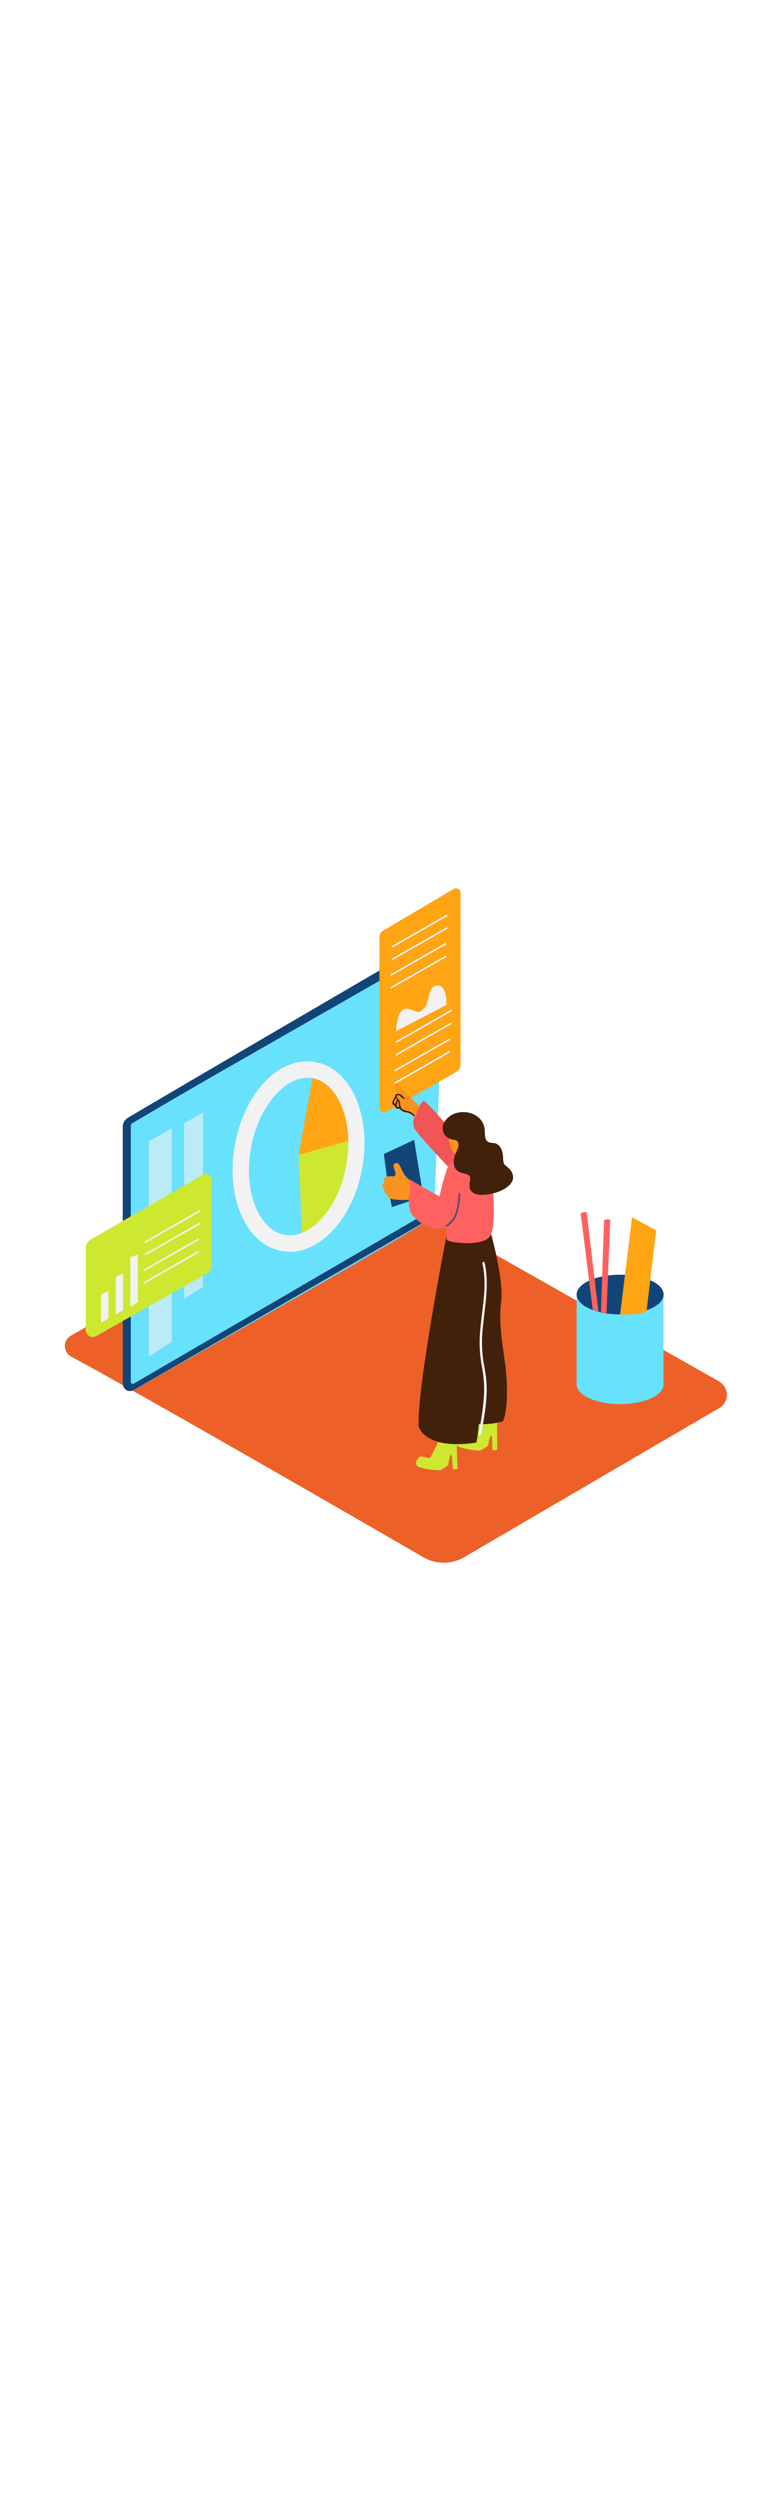<svg version="1.1" id="Layer_1" xmlns="http://www.w3.org/2000/svg" xmlns:xlink="http://www.w3.org/1999/xlink" x="0px" y="0px" viewBox="0 0 500 500" style="width: 155px;" xml:space="preserve" data-imageid="report-analysis-1-86" imageName="Report Analysis 1" class="illustrations_image">
<style type="text/css">
	.st0_report-analysis-1-86{fill:#ED6128;}
	.st1_report-analysis-1-86{fill:#68E1FD;}
	.st2_report-analysis-1-86{fill:#124577;}
	.st3_report-analysis-1-86{opacity:0.6;fill:#F2F2F2;enable-background:new    ;}
	.st4_report-analysis-1-86{fill:#CEE831;}
	.st5_report-analysis-1-86{fill:#FFA513;}
	.st6_report-analysis-1-86{fill:#F2F2F2;}
	.st7_report-analysis-1-86{opacity:0.38;}
	.st8_report-analysis-1-86{fill:url(#SVGID_1_);}
	.st9_report-analysis-1-86{fill:url(#SVGID_00000092442841731189462730000002037056204748318870_);}
	.st10_report-analysis-1-86{fill:none;}
	.st11_report-analysis-1-86{fill:#FF6161;}
	.st12_report-analysis-1-86{fill:#42210B;}
	.st13_report-analysis-1-86{fill:#F25555;}
	.st14_report-analysis-1-86{fill:#F7931E;}
	.st15_report-analysis-1-86{opacity:0.7;fill:#124577;enable-background:new    ;}
</style>
<path id="Base_report-analysis-1-86" class="st0_report-analysis-1-86" d="M45.9,318.8c46.7,25.1,184.3,104.4,227.6,129.5c8.2,4.7,18.3,4.7,26.4-0.1L464.7,352&#xA;&#9;c4.7-2.7,6.3-8.8,3.5-13.5c-0.9-1.5-2.1-2.7-3.6-3.6l-232-131.4c-2.4-1.4-5.4-1.4-7.8,0l-179,101.8c-3.7,2.1-5,6.8-2.9,10.5&#xA;&#9;C43.6,317.1,44.6,318.1,45.9,318.8z"/>
<g id="Screen_report-analysis-1-86">
	<path class="st1_report-analysis-1-86 targetColor" d="M82.7,164.7c-2.1,1.2-3.4,3.5-3.3,5.9v165.3c-0.2,3.4,3.6,6.5,6.7,4.7l67.7-38.5&#xA;&#9;&#9;c2.7-1.6,126.6-71.3,126.6-74.4L287,54.5c0.1-1.8-1.3-3.3-3.1-3.4c-0.6,0-1.2,0.1-1.8,0.4C252,68.6,96.4,156.7,82.7,164.7z" style="fill: rgb(104, 225, 253);"/>
	<path class="st2_report-analysis-1-86" d="M116.4,150.1l-30.9,18.1c-0.6,0.3-1,1-1,1.7v165.2c0,0.7,0.6,1.3,1.3,1.3c0.2,0,0.5-0.1,0.7-0.2l194-112.9&#xA;&#9;&#9;c0,0,0.1,4.7-3.6,7.1S86,340.6,86,340.6s-5.2,2.3-6.7-3.8V170.6c0-2.2,1-4.2,2.8-5.5c3-2.2,195.6-114.4,195.6-114.4s7-2.6,9.4,1.7&#xA;&#9;&#9;l-151,86.3"/>
	<polygon class="st3_report-analysis-1-86" points="96.1,180 96.1,318.8 111,309.3 111,171.4 &#9;"/>
	<path class="st4_report-analysis-1-86" d="M192.9,188.7l2.3,52.8c0,0,33.3-9.3,35.6-56.2l-1.5-9.6L192.9,188.7z"/>
	<path class="st5_report-analysis-1-86" d="M192.9,188.7l9-49.5c0,0,23.9,1.3,25.4,39.8L192.9,188.7z"/>
	<path class="st6_report-analysis-1-86" d="M187.2,251.2c-1.7,0-3.5-0.2-5.2-0.5c-11.4-2-20.8-10.6-26.5-24c-5.3-12.7-6.7-28.4-3.8-44.3&#xA;&#9;&#9;c6.1-34.2,29-57.7,52-53.6c11.4,2,20.8,10.6,26.5,24c5.3,12.7,6.7,28.4,3.8,44.3l0,0c-2.8,15.9-9.6,30.2-18.9,40.2&#xA;&#9;&#9;C206.7,246.4,197,251.2,187.2,251.2z M198.7,138.9c-15.7,0-32,19.7-36.6,45.4c-2.5,13.9-1.4,27.5,3.2,38.3&#xA;&#9;&#9;c4.2,10,10.8,16.3,18.6,17.7s16.1-2.2,23.6-10.2c8-8.6,13.8-21,16.2-34.9l0,0c2.5-13.9,1.4-27.5-3.2-38.3&#xA;&#9;&#9;c-4.2-10-10.8-16.3-18.6-17.7C200.9,139,199.8,138.9,198.7,138.9L198.7,138.9z"/>
	<polygon class="st3_report-analysis-1-86" points="118.9,168.3 118.9,281.7 131.1,273.9 131.1,161.3 &#9;"/>
</g>
<g id="Shadow_report-analysis-1-86" class="st7_report-analysis-1-86">
	
		<linearGradient id="SVGID_1_-report-analysis-1-86" gradientUnits="userSpaceOnUse" x1="303.975" y1="845.661" x2="247.135" y2="923.681" gradientTransform="matrix(1 0 0 1 0 -498)">
		<stop offset="2.000000e-02" style="stop-color:#42210B"/>
		<stop offset="0.265" style="stop-color:#44230D;stop-opacity:0.75"/>
		<stop offset="0.404" style="stop-color:#4A2B16;stop-opacity:0.609"/>
		<stop offset="0.515" style="stop-color:#553723;stop-opacity:0.495"/>
		<stop offset="0.613" style="stop-color:#644937;stop-opacity:0.395"/>
		<stop offset="0.701" style="stop-color:#776051;stop-opacity:0.305"/>
		<stop offset="0.783" style="stop-color:#8F7D70;stop-opacity:0.222"/>
		<stop offset="0.859" style="stop-color:#AC9E96;stop-opacity:0.144"/>
		<stop offset="0.93" style="stop-color:#CCC5C0;stop-opacity:7.177073e-02"/>
		<stop offset="0.997" style="stop-color:#F0F0EF;stop-opacity:3.579080e-03"/>
		<stop offset="1" style="stop-color:#F2F2F2;stop-opacity:0"/>
	</linearGradient>
	<path class="st8_report-analysis-1-86" d="M228.1,422c3.2,1.9,6.3,3.6,9.5,5.4l86.2-48.9l-20.1-12.8c-6.5,5.2-28.9,14.7-36,19&#xA;&#9;&#9;c-15.7,9.2-28.5,15.2-44.5,23.8c-2.9,1.5-5.9,2.9-8.9,4.2C218.4,416.5,223.3,419.2,228.1,422z"/>
	
		<linearGradient id="SVGID_00000000224890096865339120000016227084673040007340_-report-analysis-1-86" gradientUnits="userSpaceOnUse" x1="394.414" y1="829.606" x2="367.434" y2="866.986" gradientTransform="matrix(1 0 0 1 0 -498)">
		<stop offset="2.000000e-02" style="stop-color:#42210B"/>
		<stop offset="0.265" style="stop-color:#44230D;stop-opacity:0.75"/>
		<stop offset="0.404" style="stop-color:#4A2B16;stop-opacity:0.609"/>
		<stop offset="0.515" style="stop-color:#553723;stop-opacity:0.495"/>
		<stop offset="0.613" style="stop-color:#644937;stop-opacity:0.395"/>
		<stop offset="0.701" style="stop-color:#776051;stop-opacity:0.305"/>
		<stop offset="0.783" style="stop-color:#8F7D70;stop-opacity:0.222"/>
		<stop offset="0.859" style="stop-color:#AC9E96;stop-opacity:0.144"/>
		<stop offset="0.93" style="stop-color:#CCC5C0;stop-opacity:7.177073e-02"/>
		<stop offset="0.997" style="stop-color:#F0F0EF;stop-opacity:3.579080e-03"/>
		<stop offset="1" style="stop-color:#F2F2F2;stop-opacity:0"/>
	</linearGradient>
	<path style="fill:url(#SVGID_00000000224890096865339120000016227084673040007340_);" d="M368.9,381.1l56-38l-26-25.3l-64.7,43.5&#xA;&#9;&#9;C342,365.1,360.9,377.8,368.9,381.1z"/>
</g>
<g id="Screen_2_report-analysis-1-86">
	<path class="st5_report-analysis-1-86" d="M292.9,17.2c-10.8,6.4-37.6,22.2-45.6,26.9c-1.4,0.8-2.2,2.3-2.2,3.9v109.8c-0.2,2.2,2.4,4.3,4.4,3.1l45-25.6&#xA;&#9;&#9;c1.8-0.8,3-2.6,3-4.6V19.8c0.1-1.7-1.2-3-2.9-3.1C294.1,16.6,293.4,16.8,292.9,17.2z"/>
	<line class="st10_report-analysis-1-86" x1="253.3" y1="54.5" x2="289.1" y2="34"/>
	
		<rect x="250.6" y="43.8" transform="matrix(0.868 -0.496 0.496 0.868 13.721 140.336)" class="st6_report-analysis-1-86" width="41.2" height="1"/>
	<line class="st10_report-analysis-1-86" x1="253.3" y1="62.6" x2="289.1" y2="42.2"/>
	<rect x="250.6" y="51.9" transform="matrix(0.868 -0.496 0.496 0.868 9.72 141.443)" class="st6_report-analysis-1-86" width="41.2" height="1"/>
	<line class="st10_report-analysis-1-86" x1="252.5" y1="72.8" x2="288.3" y2="52.4"/>
	<rect x="249.8" y="62.1" transform="matrix(0.868 -0.496 0.496 0.868 4.548 142.324)" class="st6_report-analysis-1-86" width="41.2" height="1"/>
	<line class="st10_report-analysis-1-86" x1="252.5" y1="81" x2="288.3" y2="60.5"/>
	<rect x="249.8" y="70.3" transform="matrix(0.868 -0.496 0.496 0.868 0.486 143.414)" class="st6_report-analysis-1-86" width="41.2" height="1"/>
	<line class="st10_report-analysis-1-86" x1="255.9" y1="116" x2="291.7" y2="95.6"/>
	
		<rect x="253.2" y="105.3" transform="matrix(0.868 -0.496 0.496 0.868 -16.432 149.699)" class="st6_report-analysis-1-86" width="41.2" height="1"/>
	<line class="st10_report-analysis-1-86" x1="255.9" y1="124.2" x2="291.7" y2="103.8"/>
	
		<rect x="253.2" y="113.5" transform="matrix(0.868 -0.496 0.496 0.868 -20.49 150.79)" class="st6_report-analysis-1-86" width="41.2" height="1"/>
	<line class="st10_report-analysis-1-86" x1="255" y1="134.4" x2="290.8" y2="114"/>
	
		<rect x="252.3" y="123.7" transform="matrix(0.868 -0.496 0.496 0.868 -25.665 151.748)" class="st6_report-analysis-1-86" width="41.2" height="1"/>
	<line class="st10_report-analysis-1-86" x1="255" y1="142.5" x2="290.8" y2="122.1"/>
	
		<rect x="252.3" y="131.8" transform="matrix(0.868 -0.496 0.496 0.868 -29.701 152.739)" class="st6_report-analysis-1-86" width="41.2" height="1"/>
	<path class="st6_report-analysis-1-86" d="M255.8,108.9c0,0,0.6-15.7,7.2-14.5s6.6,4,10.8-0.1s2.1-14.9,8.8-14.9s5.7,12.6,5.7,12.6L255.8,108.9z"/>
</g>
<g id="Screen_1_report-analysis-1-86">
	<path class="st4_report-analysis-1-86" d="M58.6,243.3l72.4-41.8c1.8-1,4.2-0.4,5.2,1.4c0.3,0.6,0.5,1.2,0.5,1.9V260c0,2.2-1.2,4.2-3.1,5.2l-71.3,40.3&#xA;&#9;&#9;c-2.1,1.3-4.9,0.6-6.2-1.5c-0.4-0.7-0.7-1.5-0.7-2.4v-53C55.5,246.5,56.7,244.5,58.6,243.3z"/>
	<line class="st10_report-analysis-1-86" x1="93.6" y1="245.1" x2="129.4" y2="224.7"/>
	
		<rect x="90.9" y="234.4" transform="matrix(0.868 -0.496 0.496 0.868 -101.844 86.264)" class="st6_report-analysis-1-86" width="41.2" height="1"/>
	<line class="st10_report-analysis-1-86" x1="93.6" y1="253.2" x2="129.4" y2="232.8"/>
	
		<rect x="90.9" y="242.5" transform="matrix(0.868 -0.496 0.496 0.868 -105.843 87.267)" class="st6_report-analysis-1-86" width="41.2" height="1"/>
	<line class="st10_report-analysis-1-86" x1="92.8" y1="263.5" x2="128.6" y2="243"/>
	<rect x="90" y="252.8" transform="matrix(0.868 -0.496 0.496 0.868 -111.064 88.201)" class="st6_report-analysis-1-86" width="41.2" height="1"/>
	<line class="st10_report-analysis-1-86" x1="92.8" y1="271.6" x2="128.6" y2="251.2"/>
	<rect x="90" y="260.9" transform="matrix(0.868 -0.496 0.496 0.868 -115.087 89.257)" class="st6_report-analysis-1-86" width="41.2" height="1"/>
	<path class="st6_report-analysis-1-86" d="M65.3,279v18.1l4.7-3v-17.7C68.4,277.2,66.8,278,65.3,279z"/>
	<path class="st6_report-analysis-1-86" d="M74.8,267.4v24.4l4.7-3v-23.7L74.8,267.4z"/>
	<path class="st6_report-analysis-1-86" d="M84.2,254.8v32l4.8-3v-31C87.4,253.6,85.8,254.2,84.2,254.8z"/>
</g>
<g id="Pencil_Case_report-analysis-1-86">
	<path class="st1_report-analysis-1-86 targetColor" d="M372.5,278.8v58.4c0,0,56.1,3.1,56.1,0v-58.4" style="fill: rgb(104, 225, 253);"/>
	<ellipse class="st1_report-analysis-1-86 targetColor" cx="400.6" cy="336.7" rx="28.1" ry="12.8" style="fill: rgb(104, 225, 253);"/>
	<ellipse class="st2_report-analysis-1-86" cx="400.6" cy="278.8" rx="28.1" ry="12.8"/>
	<path class="st11_report-analysis-1-86" d="M383.1,288.7l0.2,0.1c1.1,0.4,2.2,0.7,3.3,1l-7.6-64c0,0-1.6-0.9-3.9,0.7l7.8,62L383.1,288.7z"/>
	<path class="st11_report-analysis-1-86" d="M391.8,290.7l2.4-60c0,0-1.4-1.1-4,0.1l-2,59.4C389.4,290.5,390.6,290.6,391.8,290.7z"/>
	<path class="st5_report-analysis-1-86" d="M400.6,291.6l7.7-62.6l15.6,8.3l-6.3,52.6C412.1,291.4,406.3,292,400.6,291.6z"/>
</g>
<g id="Character_report-analysis-1-86">
	<path class="st4_report-analysis-1-86" d="M285.1,369.1c0,0.3-6.1,14.2-7.5,15s-5.6-1.9-7-0.3s-3.3,4.8-0.1,6.2s12.7,2.6,14.4,1.9c1.7-0.9,3.2-2,4.7-3.2&#xA;&#9;&#9;c0,0,0.9-7.5,1.9-6.4s0.6,9,1.3,9.3c0.9,0,1.9-0.1,2.8-0.4l-0.9-23.5"/>
	<path class="st4_report-analysis-1-86" d="M311.5,356.6c-0.1,0.3-6.6,14-8,14.8s-5.5-2-7-0.6s-3.5,4.7-0.3,6.1s12.6,3.1,14.3,2.4c1.7-0.8,3.3-1.8,4.8-3&#xA;&#9;&#9;c0,0,1.2-7.4,2.1-6.4s0.3,9.1,1,9.3c0.9,0.1,1.9,0,2.8-0.3l-0.1-23.5"/>
	<path class="st12_report-analysis-1-86" d="M288.3,241.5c0,0-19.4,99.4-17.8,122.5c0,0,3.9,15.4,37.2,10.3c0,0,2.9-11.5,1.6-31.1s-4.8-101.6-4.8-101.6&#xA;&#9;&#9;L288.3,241.5z"/>
	<path class="st12_report-analysis-1-86" d="M291.8,359l5-118.6l20.1-1.9c0,0,8.8,30.6,6.8,45.3s2.2,34.3,3.2,44.6c0.9,9.2,1.2,25.1-2,32.2&#xA;&#9;&#9;C314.2,363.7,302.5,362.7,291.8,359z"/>
	<path class="st6_report-analysis-1-86" d="M309.1,368.6c1.6-7.4,2.7-15,3.4-22.5c0.3-3.7,0.3-7.4,0.1-11.1c-0.3-3.8-0.9-7.6-1.6-11.4&#xA;&#9;&#9;c-1.1-6.7-1.5-13.6-0.9-20.4c0.5-7,1.6-13.9,2.3-20.9c0.8-7.9,1-15.8-0.8-23.6c-0.2-1,1.3-1.4,1.5-0.4c3.1,13.9,0.1,28-1.2,42&#xA;&#9;&#9;c-0.8,7.2-0.7,14.5,0.4,21.7c0.6,3.5,1.3,7,1.7,10.5c0.4,3.8,0.5,7.6,0.3,11.4c-0.4,8.5-2,16.8-3.5,25.1&#xA;&#9;&#9;C310.4,370.1,308.9,369.6,309.1,368.6z"/>
	<path class="st13_report-analysis-1-86" d="M307.8,190.3c-2-0.8-32.6-37.2-34.1-36.5s-9.8,12.4-5.5,18.7s32.4,35.6,32.4,35.6"/>
	<polyline class="st2_report-analysis-1-86" points="266.5,217.9 273.4,215 267.5,179 248,188.1 250.2,205.1 253.1,222.4 266.5,217.9 264.4,215.2 &#9;"/>
	<path class="st11_report-analysis-1-86" d="M301.4,189.7c-1.9,0.7-10.1,0.7-12.8,8.4c-1.9,5.7-3.4,11.5-4.7,17.4l-19.7-11.2c0,0-1.2,17.4,1.2,21.8&#xA;&#9;&#9;s13.8,14.1,23.3,8.5c0,0-0.9,6.8,0,8.8s22.6,4.6,27.6-1.9s1.6-37.2,1.6-37.2"/>
	<path class="st14_report-analysis-1-86" d="M264.5,213c0.3-2.5,0.4-5,0.6-7.5c-0.7-0.5-1.3-1.1-1.9-1.8c-0.7-0.7-1.3-1.5-2-2.2c-0.4-0.8-0.8-1.7-1.3-2.5&#xA;&#9;&#9;l-0.5-1c-0.6-1.3-1.2-3.3-2.6-3.9c-1-0.4-2.1,0.1-2.5,1c-0.1,0.1-0.1,0.3-0.1,0.5c-0.2,2.2,3.6,7-0.9,6.9c-0.8,0-1.7,0-2.5,0.1&#xA;&#9;&#9;c-1.7,0.2-3.3,1.1-2.7,3c0.1,0.3,0.2,0.5,0.4,0.8c-1.2,0.4-1.9,1.7-1.4,2.9c0,0.1,0,0.1,0.1,0.2c0.3,0.7,0.8,1.2,1.5,1.5&#xA;&#9;&#9;c-0.5,0.6-0.6,1.5-0.1,2.1c0.4,0.5,0.9,0.9,1.6,1c0,0.3,0,0.7,0.1,1c0.6,1.5,2.6,2.1,4,2.3c3.2,0.4,6.4,0.5,9.6,0.3&#xA;&#9;&#9;C264,216,264.3,214.5,264.5,213z"/>
	<path class="st14_report-analysis-1-86" d="M256.4,150c-2,1.8-1.7,4.4-1,7.1c0.2,0,0.4,0.1,0.5,0.2c1.5,1,3.1,2,4.7,2.8c1.3,0.7,2.6,1.3,4,1.8&#xA;&#9;&#9;s2.7,1.3,3.8,2.3c0.8-2.4,1.7-4.7,2.7-7c-4.7-4.3-8.6-7.4-12.5-12.4c-0.4-0.5-1.4-2.3-1.9-2.2c-0.7-0.1-1.4,0.3-1.5,1v0.1&#xA;&#9;&#9;c-0.3,2.2,1.5,4.1,2.9,5.7C258.1,149.4,256.4,149.9,256.4,150z"/>
	<path class="st14_report-analysis-1-86" d="M257.2,151.9c0.5-0.4-0.2-1.1-0.7-0.7c-0.4,0.3-0.8,0.7-1.1,1.1c-0.5,0.6-0.8,1.2-1,1.9&#xA;&#9;&#9;c0,0.1-0.1,0.3-0.1,0.5l0,0c0,0.1,0,0.1,0,0.2c-0.1,0.4,0.1,0.7,0.3,1c0.5,0.4,1.1,0,1.4-0.4c0.5-0.6,0.8-1.2,0.9-1.9&#xA;&#9;&#9;c0.1-0.5,0.4-1.2,0.1-1.6L257.2,151.9z"/>
	<path class="st12_report-analysis-1-86" d="M267.8,162.9c-1.1-1.1-2.5-2-4-2.4c-2.1-0.6-4.2-0.6-5-3c-0.5-1.4,0-2.8-0.9-4.1c-0.2-0.3-0.4-0.6-0.6-0.8&#xA;&#9;&#9;s-0.4-0.4-0.5-0.5c-0.3-0.2-0.5-0.6-0.5-1c0-0.6,0.5-1,1-1c0.1,0,0.2,0,0.3,0.1c0.4,0.2,0.7,0.4,1,0.7l0.1,0.1&#xA;&#9;&#9;c0.6,0.4,1.2,0.9,1.7,1.4s1.1-0.3,0.7-0.7c-1.1-1-3.5-3.4-5.1-2.2c-0.5,0.3-0.8,0.8-0.7,1.4l0,0c-0.5,0.8-1,1.6-1.4,2.5&#xA;&#9;&#9;c-0.3,0.6-0.5,1.3-0.5,1.9c0.2,0.8,0.8,1.5,1.6,1.6c0,0.2,0,0.4,0.1,0.6c0.4,1.1,1.6,1.7,2.7,1.4c0.2,0,0.3-0.1,0.3-0.3&#xA;&#9;&#9;c0.3,0.6,0.8,1.2,1.4,1.6c1,0.6,2.1,1,3.3,1.1c1.6,0.3,3.1,1.1,4.3,2.3c0.2,0.2,0.5,0.1,0.7-0.1C268,163.3,268,163,267.8,162.9z&#xA;&#9;&#9; M255.3,155.7h-0.1c-0.4,0.2-0.7-1-0.7-1.2c0.1-0.5,0.3-0.9,0.6-1.3c0.2-0.5,0.5-0.9,0.7-1.3c0.2,0.4,0.5,0.8,0.8,1.2l0,0&#xA;&#9;&#9;C256.1,153.9,255.7,154.8,255.3,155.7z M257.6,157.9c-1.4,0.2-1.6-1-1.2-2.1c0.2-0.6,0.5-1.3,0.8-1.9c0.1,0.1,0.1,0.2,0.1,0.3&#xA;&#9;&#9;c0.5,1.2,0.2,2.5,0.6,3.8C257.9,157.9,257.7,157.8,257.6,157.9L257.6,157.9z"/>
	<path class="st14_report-analysis-1-86" d="M289.9,165.4c-1.2,0.8-1.2,20.3,4.4,22.7c7.2,3.1,13-5.4,13.7-10S304.2,156.3,289.9,165.4z"/>
	<path class="st12_report-analysis-1-86" d="M328.1,196.8c-0.9-0.8-2.1-1.5-2.6-2.6c-0.4-1.3-0.5-2.7-0.5-4c-0.2-3.3-1-6.8-4.1-8.6&#xA;&#9;&#9;c-1.9-1.1-4.7-0.1-6.3-1.9c-1.8-2-1.2-5-1.5-7.4c-1.3-12.8-20.1-15.1-26.1-4.7c-2,3.4-1,7.8,2.2,10c0.9,0.6,1.9,1,3,1.2&#xA;&#9;&#9;c1.5,0.2,3.1,0.2,3.7,1.9c1,2.5-0.8,5.1-1.7,7.4c-1.4,3.5-1.9,8.5,1.5,11c1.6,1.2,3.6,1.4,5.5,2c0.8,0.2,1.6,0.6,2.1,1.2&#xA;&#9;&#9;c0.9,1.1,0.3,2.7,0.1,4c-0.1,0.7-0.1,1.4,0,2.1c-0.2,1.3,0.1,2.6,1,3.6c2,2.5,5.8,2.6,8.7,2.4c3.4-0.2,6.8-1,10-2.4&#xA;&#9;&#9;c2.8-1.2,6.2-3.2,7.6-6C332.6,202.5,330.7,199,328.1,196.8z"/>
	<path class="st15_report-analysis-1-86" d="M296.2,214c0,4-0.7,7.9-1.8,11.7c-1,3.5-3.2,6.4-6.3,8.3c-0.6,0.4,0,1.4,0.6,1c3.1-1.8,5.4-4.7,6.5-8.1&#xA;&#9;&#9;c1.4-4.1,2.1-8.5,2.2-12.9c0-0.3-0.3-0.6-0.6-0.6C296.4,213.4,296.2,213.7,296.2,214z"/>
</g>
</svg>